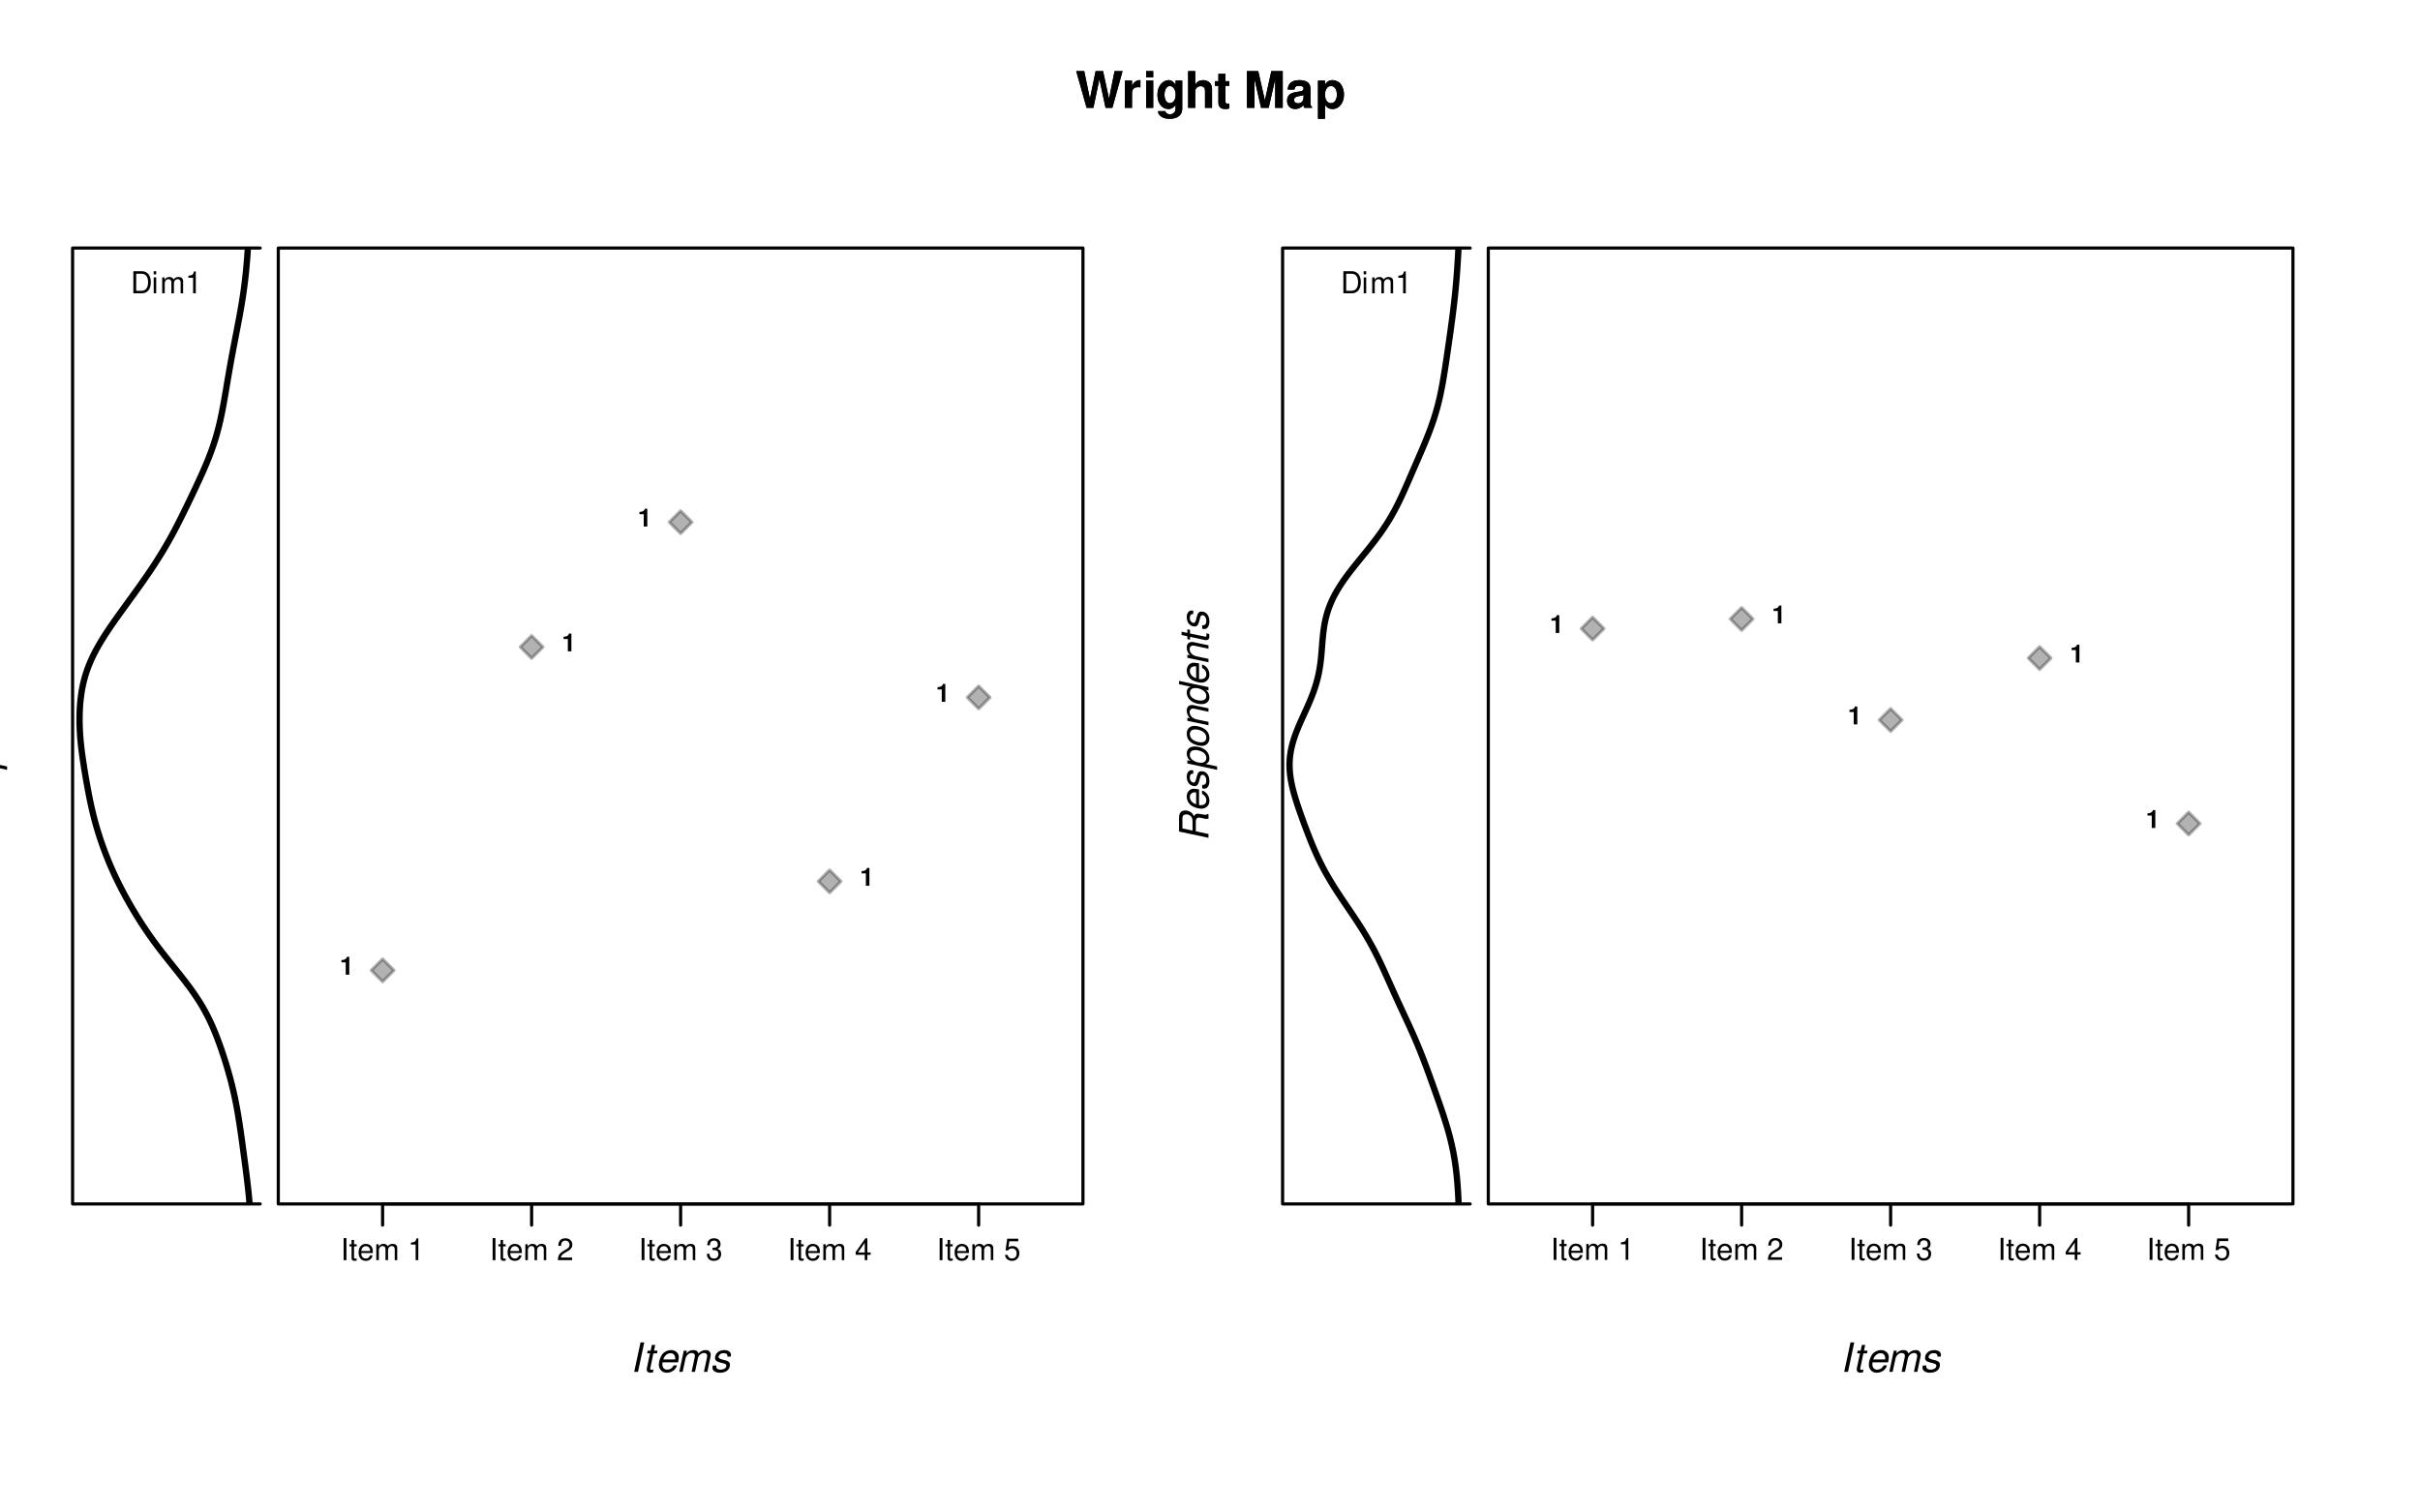<?xml version="1.0" encoding="UTF-8"?>
<svg xmlns="http://www.w3.org/2000/svg" xmlns:xlink="http://www.w3.org/1999/xlink" width="576pt" height="360pt" viewBox="0 0 576 360" version="1.1">
<defs>
<g>
<symbol overflow="visible" id="glyph0-0">
<path style="stroke:none;" d=""/>
</symbol>
<symbol overflow="visible" id="glyph0-1">
<path style="stroke:none;" d="M 3.344 -7 L 2.453 -7 L 0.953 0 L 1.859 0 Z M 3.344 -7 "/>
</symbol>
<symbol overflow="visible" id="glyph0-2">
<path style="stroke:none;" d="M 3.516 -5.031 L 2.656 -5.031 L 2.953 -6.406 L 2.156 -6.406 L 1.859 -5.031 L 1.172 -5.031 L 1.031 -4.391 L 1.719 -4.391 L 0.953 -0.828 C 0.938 -0.734 0.938 -0.641 0.938 -0.531 C 0.938 -0.156 1.094 0.062 1.469 0.172 C 1.578 0.203 1.672 0.219 1.781 0.219 C 1.984 0.219 2.266 0.188 2.406 0.156 L 2.562 -0.547 C 2.25 -0.469 2.219 -0.469 2.094 -0.469 C 1.922 -0.469 1.797 -0.531 1.766 -0.656 C 1.75 -0.688 1.75 -0.703 1.75 -0.734 C 1.75 -0.766 1.766 -0.812 1.781 -0.859 L 2.516 -4.391 L 3.375 -4.391 Z M 3.516 -5.031 "/>
</symbol>
<symbol overflow="visible" id="glyph0-3">
<path style="stroke:none;" d="M 5.406 -2.25 C 5.531 -3 5.562 -3.219 5.562 -3.531 C 5.562 -4.469 4.766 -5.172 3.734 -5.172 C 2.891 -5.172 2.094 -4.781 1.609 -4.141 C 1.156 -3.531 0.812 -2.453 0.812 -1.656 C 0.812 -1.141 1.031 -0.609 1.406 -0.266 C 1.734 0.062 2.156 0.219 2.703 0.219 C 3.859 0.219 4.844 -0.484 5.141 -1.531 L 4.344 -1.531 C 3.984 -0.859 3.484 -0.516 2.844 -0.516 C 2.078 -0.516 1.656 -0.984 1.656 -1.797 C 1.656 -2.016 1.656 -2.094 1.703 -2.25 Z M 1.875 -2.938 C 2.125 -3.812 2.828 -4.438 3.609 -4.438 C 4.188 -4.438 4.578 -4.109 4.688 -3.547 C 4.703 -3.438 4.719 -3.344 4.719 -3.25 C 4.719 -3.172 4.703 -3.094 4.688 -2.938 Z M 1.875 -2.938 "/>
</symbol>
<symbol overflow="visible" id="glyph0-4">
<path style="stroke:none;" d="M 1.75 -5.031 L 0.688 0 L 1.484 0 L 2.156 -3.156 C 2.312 -3.891 2.969 -4.484 3.609 -4.484 C 4.016 -4.484 4.344 -4.266 4.391 -3.953 C 4.391 -3.922 4.391 -3.875 4.391 -3.812 C 4.391 -3.719 4.375 -3.594 4.359 -3.469 L 3.609 0 L 4.422 0 L 5.094 -3.156 C 5.25 -3.906 5.906 -4.484 6.594 -4.484 C 7.047 -4.484 7.328 -4.203 7.328 -3.734 C 7.328 -3.594 7.328 -3.594 7.25 -3.266 L 6.547 0 L 7.359 0 L 8.109 -3.578 C 8.141 -3.688 8.172 -4 8.172 -4.109 C 8.172 -4.359 8.062 -4.641 7.859 -4.844 C 7.656 -5.078 7.406 -5.172 6.953 -5.172 C 6.328 -5.172 5.781 -4.922 5.219 -4.375 C 5.125 -4.719 4.922 -4.953 4.641 -5.078 C 4.469 -5.141 4.281 -5.172 4.062 -5.172 C 3.391 -5.172 2.969 -4.984 2.344 -4.406 L 2.469 -5.031 Z M 1.75 -5.031 "/>
</symbol>
<symbol overflow="visible" id="glyph0-5">
<path style="stroke:none;" d="M 4.938 -3.625 C 4.984 -3.828 4.984 -3.922 4.984 -4.031 C 4.984 -4.703 4.359 -5.172 3.422 -5.172 C 2.734 -5.172 2.156 -4.969 1.75 -4.594 C 1.406 -4.266 1.188 -3.766 1.188 -3.312 C 1.188 -2.719 1.516 -2.453 2.5 -2.188 L 3.219 -2 C 3.531 -1.922 3.672 -1.859 3.766 -1.75 C 3.828 -1.672 3.891 -1.531 3.891 -1.438 C 3.891 -1.328 3.797 -1.078 3.703 -0.969 C 3.547 -0.781 3.266 -0.625 2.922 -0.562 C 2.781 -0.531 2.641 -0.516 2.516 -0.516 C 1.938 -0.516 1.609 -0.703 1.5 -1.062 C 1.484 -1.125 1.484 -1.188 1.484 -1.25 C 1.484 -1.312 1.484 -1.406 1.5 -1.5 L 0.641 -1.5 C 0.594 -1.281 0.578 -1.156 0.578 -1 C 0.578 -0.438 0.984 -0.016 1.656 0.141 C 1.875 0.188 2.125 0.219 2.375 0.219 C 3.797 0.219 4.734 -0.516 4.734 -1.656 C 4.734 -2.25 4.406 -2.547 3.562 -2.766 L 2.844 -2.938 C 2.391 -3.062 2.125 -3.219 2.047 -3.406 C 2.031 -3.438 2.031 -3.469 2.031 -3.516 C 2.031 -3.719 2.141 -3.953 2.312 -4.109 C 2.547 -4.344 2.828 -4.438 3.25 -4.438 C 3.703 -4.438 3.984 -4.297 4.094 -4.047 C 4.125 -3.984 4.141 -3.922 4.141 -3.844 C 4.141 -3.781 4.141 -3.703 4.125 -3.625 Z M 4.938 -3.625 "/>
</symbol>
<symbol overflow="visible" id="glyph1-0">
<path style="stroke:none;" d=""/>
</symbol>
<symbol overflow="visible" id="glyph1-1">
<path style="stroke:none;" d="M 1.422 -2.938 L 1.422 0 L 2.266 0 L 2.266 -4.25 L 1.703 -4.25 C 1.578 -3.75 1.141 -3.484 0.406 -3.484 L 0.406 -2.938 Z M 1.422 -2.938 "/>
</symbol>
<symbol overflow="visible" id="glyph2-0">
<path style="stroke:none;" d=""/>
</symbol>
<symbol overflow="visible" id="glyph2-1">
<path style="stroke:none;" d="M 1.391 -5.25 L 0.719 -5.25 L 0.719 0 L 1.391 0 Z M 1.391 -5.25 "/>
</symbol>
<symbol overflow="visible" id="glyph2-2">
<path style="stroke:none;" d="M 1.828 -3.781 L 1.203 -3.781 L 1.203 -4.812 L 0.609 -4.812 L 0.609 -3.781 L 0.094 -3.781 L 0.094 -3.281 L 0.609 -3.281 L 0.609 -0.438 C 0.609 -0.047 0.875 0.172 1.344 0.172 C 1.5 0.172 1.625 0.156 1.828 0.109 L 1.828 -0.391 C 1.75 -0.375 1.656 -0.359 1.547 -0.359 C 1.281 -0.359 1.203 -0.438 1.203 -0.703 L 1.203 -3.281 L 1.828 -3.281 Z M 1.828 -3.781 "/>
</symbol>
<symbol overflow="visible" id="glyph2-3">
<path style="stroke:none;" d="M 3.688 -1.688 C 3.688 -2.266 3.656 -2.609 3.547 -2.891 C 3.297 -3.516 2.719 -3.875 2.016 -3.875 C 0.969 -3.875 0.281 -3.078 0.281 -1.844 C 0.281 -0.594 0.938 0.172 2 0.172 C 2.859 0.172 3.469 -0.328 3.609 -1.141 L 3.016 -1.141 C 2.844 -0.641 2.5 -0.391 2.031 -0.391 C 1.641 -0.391 1.312 -0.562 1.109 -0.875 C 0.969 -1.094 0.922 -1.312 0.922 -1.688 Z M 0.922 -2.172 C 0.984 -2.875 1.406 -3.328 2.016 -3.328 C 2.625 -3.328 3.047 -2.859 3.047 -2.172 Z M 0.922 -2.172 "/>
</symbol>
<symbol overflow="visible" id="glyph2-4">
<path style="stroke:none;" d="M 0.5 -3.781 L 0.5 0 L 1.109 0 L 1.109 -2.375 C 1.109 -2.922 1.5 -3.359 2 -3.359 C 2.438 -3.359 2.688 -3.078 2.688 -2.594 L 2.688 0 L 3.297 0 L 3.297 -2.375 C 3.297 -2.922 3.688 -3.359 4.188 -3.359 C 4.625 -3.359 4.891 -3.078 4.891 -2.594 L 4.891 0 L 5.484 0 L 5.484 -2.828 C 5.484 -3.516 5.094 -3.875 4.391 -3.875 C 3.891 -3.875 3.594 -3.734 3.234 -3.312 C 3.016 -3.703 2.703 -3.875 2.219 -3.875 C 1.719 -3.875 1.375 -3.688 1.062 -3.234 L 1.062 -3.781 Z M 0.5 -3.781 "/>
</symbol>
<symbol overflow="visible" id="glyph2-5">
<path style="stroke:none;" d=""/>
</symbol>
<symbol overflow="visible" id="glyph2-6">
<path style="stroke:none;" d="M 1.859 -3.703 L 1.859 0 L 2.5 0 L 2.5 -5.203 L 2.078 -5.203 C 1.859 -4.406 1.719 -4.297 0.734 -4.172 L 0.734 -3.703 Z M 1.859 -3.703 "/>
</symbol>
<symbol overflow="visible" id="glyph2-7">
<path style="stroke:none;" d="M 3.641 -0.625 L 0.953 -0.625 C 1.016 -1.062 1.25 -1.328 1.875 -1.719 L 2.594 -2.125 C 3.312 -2.516 3.688 -3.047 3.688 -3.688 C 3.688 -4.125 3.516 -4.531 3.203 -4.797 C 2.906 -5.078 2.531 -5.203 2.047 -5.203 C 1.391 -5.203 0.922 -4.984 0.641 -4.531 C 0.453 -4.25 0.375 -3.938 0.359 -3.406 L 1 -3.406 C 1.016 -3.766 1.062 -3.969 1.141 -4.141 C 1.312 -4.453 1.641 -4.656 2.031 -4.656 C 2.594 -4.656 3.031 -4.234 3.031 -3.672 C 3.031 -3.25 2.797 -2.891 2.344 -2.641 L 1.672 -2.25 C 0.609 -1.641 0.297 -1.141 0.25 0 L 3.641 0 Z M 3.641 -0.625 "/>
</symbol>
<symbol overflow="visible" id="glyph2-8">
<path style="stroke:none;" d="M 1.594 -2.406 L 1.938 -2.406 C 2.625 -2.406 3 -2.078 3 -1.453 C 3 -0.797 2.594 -0.391 1.938 -0.391 C 1.25 -0.391 0.906 -0.75 0.859 -1.516 L 0.234 -1.516 C 0.266 -1.094 0.328 -0.828 0.453 -0.594 C 0.719 -0.094 1.219 0.172 1.922 0.172 C 2.969 0.172 3.641 -0.469 3.641 -1.453 C 3.641 -2.125 3.391 -2.484 2.781 -2.688 C 3.25 -2.891 3.5 -3.25 3.5 -3.781 C 3.5 -4.672 2.906 -5.203 1.938 -5.203 C 0.906 -5.203 0.359 -4.625 0.344 -3.531 L 0.969 -3.531 C 0.984 -3.844 1.016 -4.031 1.094 -4.188 C 1.234 -4.484 1.547 -4.656 1.938 -4.656 C 2.5 -4.656 2.844 -4.312 2.844 -3.75 C 2.844 -3.391 2.719 -3.156 2.438 -3.047 C 2.266 -2.969 2.031 -2.938 1.594 -2.938 Z M 1.594 -2.406 "/>
</symbol>
<symbol overflow="visible" id="glyph2-9">
<path style="stroke:none;" d="M 2.359 -1.266 L 2.359 0 L 2.984 0 L 2.984 -1.266 L 3.75 -1.266 L 3.75 -1.828 L 2.984 -1.828 L 2.984 -5.203 L 2.516 -5.203 L 0.203 -1.938 L 0.203 -1.266 Z M 2.359 -1.828 L 0.75 -1.828 L 2.359 -4.125 Z M 2.359 -1.828 "/>
</symbol>
<symbol overflow="visible" id="glyph2-10">
<path style="stroke:none;" d="M 3.422 -5.109 L 0.797 -5.109 L 0.406 -2.328 L 1 -2.328 C 1.297 -2.672 1.531 -2.797 1.938 -2.797 C 2.625 -2.797 3.047 -2.328 3.047 -1.578 C 3.047 -0.844 2.625 -0.391 1.938 -0.391 C 1.375 -0.391 1.031 -0.672 0.891 -1.25 L 0.25 -1.25 C 0.344 -0.828 0.406 -0.641 0.562 -0.453 C 0.844 -0.062 1.375 0.172 1.938 0.172 C 2.969 0.172 3.688 -0.578 3.688 -1.656 C 3.688 -2.672 3.031 -3.359 2.047 -3.359 C 1.688 -3.359 1.391 -3.266 1.109 -3.047 L 1.297 -4.484 L 3.422 -4.484 Z M 3.422 -5.109 "/>
</symbol>
<symbol overflow="visible" id="glyph2-11">
<path style="stroke:none;" d="M 0.641 0 L 2.672 0 C 3.984 0 4.797 -1 4.797 -2.625 C 4.797 -4.25 4 -5.25 2.672 -5.25 L 0.641 -5.25 Z M 1.312 -0.594 L 1.312 -4.656 L 2.547 -4.656 C 3.594 -4.656 4.141 -3.969 4.141 -2.625 C 4.141 -1.297 3.594 -0.594 2.547 -0.594 Z M 1.312 -0.594 "/>
</symbol>
<symbol overflow="visible" id="glyph2-12">
<path style="stroke:none;" d="M 1.078 -3.781 L 0.484 -3.781 L 0.484 0 L 1.078 0 Z M 1.078 -5.25 L 0.469 -5.25 L 0.469 -4.5 L 1.078 -4.5 Z M 1.078 -5.25 "/>
</symbol>
<symbol overflow="visible" id="glyph3-0">
<path style="stroke:none;" d=""/>
</symbol>
<symbol overflow="visible" id="glyph3-1">
<path style="stroke:none;" d="M 8.766 0 L 11.188 -8.75 L 9.281 -8.75 L 7.969 -2.188 L 6.547 -8.75 L 4.781 -8.75 L 3.422 -2.203 L 2.062 -8.75 L 0.156 -8.75 L 2.625 0 L 4.25 0 L 5.672 -6.828 L 7.141 0 Z M 8.766 0 "/>
</symbol>
<symbol overflow="visible" id="glyph3-2">
<path style="stroke:none;" d="M 0.75 -6.484 L 0.75 0 L 2.438 0 L 2.438 -3.438 C 2.438 -4.422 2.922 -4.922 3.906 -4.922 C 4.094 -4.922 4.219 -4.906 4.438 -4.875 L 4.438 -6.578 C 4.344 -6.594 4.312 -6.594 4.234 -6.594 C 3.469 -6.594 2.812 -6.078 2.438 -5.203 L 2.438 -6.484 Z M 0.75 -6.484 "/>
</symbol>
<symbol overflow="visible" id="glyph3-3">
<path style="stroke:none;" d="M 2.484 -6.484 L 0.797 -6.484 L 0.797 0 L 2.484 0 Z M 2.484 -8.75 L 0.797 -8.75 L 0.797 -7.25 L 2.484 -7.25 Z M 2.484 -8.75 "/>
</symbol>
<symbol overflow="visible" id="glyph3-4">
<path style="stroke:none;" d="M 4.797 -6.484 L 4.797 -5.484 C 4.328 -6.234 3.812 -6.594 3.125 -6.594 C 2.562 -6.594 1.922 -6.297 1.469 -5.828 C 0.828 -5.156 0.484 -4.219 0.484 -3.078 C 0.484 -1.094 1.547 0.281 3.094 0.281 C 3.797 0.281 4.219 0.047 4.797 -0.656 L 4.797 0.219 C 4.797 1 4.25 1.531 3.453 1.531 C 2.859 1.531 2.484 1.266 2.359 0.781 L 0.625 0.781 C 0.641 1.281 0.812 1.625 1.266 1.984 C 1.781 2.406 2.484 2.609 3.391 2.609 C 5.266 2.609 6.391 1.719 6.391 0.219 L 6.391 -6.484 Z M 3.438 -5.188 C 4.234 -5.188 4.828 -4.312 4.828 -3.109 C 4.828 -1.938 4.266 -1.125 3.422 -1.125 C 2.688 -1.125 2.172 -1.938 2.172 -3.109 C 2.172 -4.328 2.688 -5.188 3.438 -5.188 Z M 3.438 -5.188 "/>
</symbol>
<symbol overflow="visible" id="glyph3-5">
<path style="stroke:none;" d="M 0.797 -8.75 L 0.797 0 L 2.484 0 L 2.484 -3.891 C 2.484 -4.625 3.031 -5.156 3.781 -5.156 C 4.156 -5.156 4.422 -5.031 4.625 -4.766 C 4.781 -4.547 4.812 -4.375 4.812 -3.953 L 4.812 0 L 6.484 0 L 6.484 -4.344 C 6.484 -5.141 6.281 -5.719 5.828 -6.094 C 5.453 -6.406 4.922 -6.594 4.375 -6.594 C 3.547 -6.594 2.953 -6.266 2.484 -5.547 L 2.484 -8.75 Z M 0.797 -8.75 "/>
</symbol>
<symbol overflow="visible" id="glyph3-6">
<path style="stroke:none;" d="M 3.609 -6.344 L 2.672 -6.344 L 2.672 -8.094 L 1 -8.094 L 1 -6.344 L 0.172 -6.344 L 0.172 -5.234 L 1 -5.234 L 1 -1.25 C 1 -0.234 1.531 0.281 2.641 0.281 C 3.031 0.281 3.297 0.234 3.609 0.141 L 3.609 -1.031 C 3.438 -1.016 3.359 -1 3.234 -1 C 2.781 -1 2.672 -1.125 2.672 -1.703 L 2.672 -5.234 L 3.609 -5.234 Z M 3.609 -6.344 "/>
</symbol>
<symbol overflow="visible" id="glyph3-7">
<path style="stroke:none;" d=""/>
</symbol>
<symbol overflow="visible" id="glyph3-8">
<path style="stroke:none;" d="M 2.594 -6.812 L 4.156 0 L 5.969 0 L 7.516 -6.812 L 7.516 0 L 9.312 0 L 9.312 -8.75 L 6.594 -8.75 L 5.062 -1.781 L 3.484 -8.75 L 0.797 -8.75 L 0.797 0 L 2.594 0 Z M 2.594 -6.812 "/>
</symbol>
<symbol overflow="visible" id="glyph3-9">
<path style="stroke:none;" d="M 6.281 -0.203 C 6 -0.484 5.906 -0.672 5.906 -1 L 5.906 -4.594 C 5.906 -5.922 5 -6.594 3.25 -6.594 C 1.5 -6.594 0.594 -5.844 0.484 -4.344 L 2.094 -4.344 C 2.188 -5.016 2.453 -5.234 3.281 -5.234 C 3.938 -5.234 4.266 -5.016 4.266 -4.578 C 4.266 -4.375 4.156 -4.188 3.969 -4.078 C 3.75 -3.953 3.75 -3.953 2.922 -3.828 L 2.25 -3.703 C 0.953 -3.484 0.344 -2.828 0.344 -1.672 C 0.344 -0.5 1.109 0.281 2.297 0.281 C 3.031 0.281 3.672 -0.031 4.266 -0.641 C 4.266 -0.312 4.312 -0.188 4.469 0 L 6.281 0 Z M 4.266 -2.609 C 4.266 -1.625 3.781 -1.078 2.922 -1.078 C 2.359 -1.078 2.016 -1.375 2.016 -1.859 C 2.016 -2.359 2.281 -2.609 2.969 -2.75 L 3.547 -2.859 C 4 -2.938 4.062 -2.969 4.266 -3.062 Z M 4.266 -2.609 "/>
</symbol>
<symbol overflow="visible" id="glyph3-10">
<path style="stroke:none;" d="M 2.375 -6.484 L 0.703 -6.484 L 0.703 2.609 L 2.375 2.609 L 2.375 -0.766 C 2.781 -0.047 3.359 0.281 4.172 0.281 C 5.734 0.281 6.891 -1.172 6.891 -3.141 C 6.891 -4.062 6.625 -4.969 6.188 -5.562 C 5.766 -6.188 4.953 -6.594 4.172 -6.594 C 3.359 -6.594 2.781 -6.234 2.375 -5.516 Z M 3.797 -5.188 C 4.641 -5.188 5.203 -4.375 5.203 -3.125 C 5.203 -1.938 4.625 -1.109 3.797 -1.109 C 2.938 -1.109 2.375 -1.938 2.375 -3.141 C 2.375 -4.375 2.938 -5.188 3.797 -5.188 Z M 3.797 -5.188 "/>
</symbol>
<symbol overflow="visible" id="glyph4-0">
<path style="stroke:none;" d=""/>
</symbol>
<symbol overflow="visible" id="glyph4-1">
<path style="stroke:none;" d="M -3.016 -2.438 L -3.016 -4.734 C -3.016 -5.156 -2.922 -5.422 -2.703 -5.578 C -2.578 -5.656 -2.438 -5.703 -2.297 -5.703 C -2.125 -5.703 -1.922 -5.672 -1.719 -5.625 C -0.953 -5.438 -0.953 -5.438 -0.828 -5.422 C -0.703 -5.406 -0.578 -5.391 -0.453 -5.391 C -0.297 -5.391 -0.188 -5.406 0 -5.438 L 0 -6.516 L -0.219 -6.562 C -0.312 -6.469 -0.359 -6.438 -0.484 -6.406 C -0.578 -6.375 -0.656 -6.359 -0.734 -6.359 C -0.828 -6.359 -1 -6.375 -1.203 -6.422 C -2.219 -6.594 -2.344 -6.625 -2.531 -6.625 C -2.969 -6.625 -3.156 -6.5 -3.453 -6.047 C -3.672 -6.422 -3.766 -6.578 -3.922 -6.75 C -4.281 -7.125 -4.922 -7.391 -5.516 -7.391 C -6.531 -7.391 -7 -6.828 -7 -5.609 L -7 -2.375 L 0 -0.891 L 0 -1.797 Z M -3.797 -2.594 L -6.203 -3.125 L -6.203 -5.328 C -6.203 -5.828 -6.141 -6.078 -5.938 -6.266 C -5.797 -6.391 -5.578 -6.469 -5.359 -6.469 C -4.984 -6.469 -4.578 -6.328 -4.312 -6.125 C -3.969 -5.844 -3.797 -5.438 -3.797 -4.812 Z M -3.797 -2.594 "/>
</symbol>
<symbol overflow="visible" id="glyph4-2">
<path style="stroke:none;" d="M -2.25 -5.406 C -3 -5.531 -3.219 -5.562 -3.531 -5.562 C -4.469 -5.562 -5.172 -4.766 -5.172 -3.734 C -5.172 -2.891 -4.781 -2.094 -4.141 -1.609 C -3.531 -1.156 -2.453 -0.812 -1.656 -0.812 C -1.141 -0.812 -0.609 -1.031 -0.266 -1.406 C 0.062 -1.734 0.219 -2.156 0.219 -2.703 C 0.219 -3.859 -0.484 -4.844 -1.531 -5.141 L -1.531 -4.344 C -0.859 -3.984 -0.516 -3.484 -0.516 -2.844 C -0.516 -2.078 -0.984 -1.656 -1.797 -1.656 C -2.016 -1.656 -2.094 -1.656 -2.25 -1.703 Z M -2.938 -1.875 C -3.812 -2.125 -4.438 -2.828 -4.438 -3.609 C -4.438 -4.188 -4.109 -4.578 -3.547 -4.688 C -3.438 -4.703 -3.344 -4.719 -3.25 -4.719 C -3.172 -4.719 -3.094 -4.703 -2.938 -4.688 Z M -2.938 -1.875 "/>
</symbol>
<symbol overflow="visible" id="glyph4-3">
<path style="stroke:none;" d="M -3.625 -4.938 C -3.828 -4.984 -3.922 -4.984 -4.031 -4.984 C -4.703 -4.984 -5.172 -4.359 -5.172 -3.422 C -5.172 -2.734 -4.969 -2.156 -4.594 -1.75 C -4.266 -1.406 -3.766 -1.188 -3.312 -1.188 C -2.719 -1.188 -2.453 -1.516 -2.188 -2.5 L -2 -3.219 C -1.922 -3.531 -1.859 -3.672 -1.75 -3.766 C -1.672 -3.828 -1.531 -3.891 -1.438 -3.891 C -1.328 -3.891 -1.078 -3.797 -0.969 -3.703 C -0.781 -3.547 -0.625 -3.266 -0.562 -2.922 C -0.531 -2.781 -0.516 -2.641 -0.516 -2.516 C -0.516 -1.938 -0.703 -1.609 -1.062 -1.5 C -1.125 -1.484 -1.188 -1.484 -1.25 -1.484 C -1.312 -1.484 -1.406 -1.484 -1.5 -1.5 L -1.5 -0.641 C -1.281 -0.594 -1.156 -0.578 -1 -0.578 C -0.438 -0.578 -0.016 -0.984 0.141 -1.656 C 0.188 -1.875 0.219 -2.125 0.219 -2.375 C 0.219 -3.797 -0.516 -4.734 -1.656 -4.734 C -2.25 -4.734 -2.547 -4.406 -2.766 -3.562 L -2.938 -2.844 C -3.062 -2.391 -3.219 -2.125 -3.406 -2.047 C -3.438 -2.031 -3.469 -2.031 -3.516 -2.031 C -3.719 -2.031 -3.953 -2.141 -4.109 -2.312 C -4.344 -2.547 -4.438 -2.828 -4.438 -3.25 C -4.438 -3.703 -4.297 -3.984 -4.047 -4.094 C -3.984 -4.125 -3.922 -4.141 -3.844 -4.141 C -3.781 -4.141 -3.703 -4.141 -3.625 -4.125 Z M -3.625 -4.938 "/>
</symbol>
<symbol overflow="visible" id="glyph4-4">
<path style="stroke:none;" d="M 2.047 -0.062 L 2.047 -0.875 L -0.656 -1.453 C -0.188 -1.672 0.047 -1.906 0.156 -2.312 C 0.203 -2.469 0.219 -2.641 0.219 -2.828 C 0.219 -3.562 -0.125 -4.281 -0.719 -4.781 C -1.359 -5.297 -2.344 -5.625 -3.297 -5.625 C -4.453 -5.625 -5.172 -4.984 -5.172 -3.953 C -5.172 -3.203 -4.766 -2.438 -4.219 -2.172 L -5.031 -2.344 L -5.031 -1.578 Z M -4.438 -3.641 C -4.438 -4.109 -4.219 -4.469 -3.844 -4.641 C -3.609 -4.734 -3.391 -4.781 -3.109 -4.781 C -2.688 -4.781 -2.203 -4.672 -1.766 -4.484 C -1.203 -4.25 -0.844 -3.938 -0.656 -3.531 C -0.562 -3.328 -0.516 -3.125 -0.516 -2.891 C -0.516 -2.188 -1 -1.75 -1.766 -1.75 C -2.859 -1.75 -3.953 -2.297 -4.297 -3.016 C -4.391 -3.219 -4.438 -3.406 -4.438 -3.641 Z M -4.438 -3.641 "/>
</symbol>
<symbol overflow="visible" id="glyph4-5">
<path style="stroke:none;" d="M -5.172 -3.688 C -5.172 -2.234 -4.234 -1.266 -2.469 -0.875 C -2.156 -0.812 -1.859 -0.766 -1.578 -0.766 C -0.516 -0.766 0.219 -1.5 0.219 -2.578 C 0.219 -3.5 -0.156 -4.234 -0.891 -4.766 C -1.5 -5.203 -2.547 -5.531 -3.375 -5.531 C -4.094 -5.531 -4.734 -5.156 -5 -4.562 C -5.109 -4.297 -5.172 -4.031 -5.172 -3.688 Z M -4.438 -3.562 C -4.438 -4.047 -4.188 -4.438 -3.797 -4.578 C -3.609 -4.656 -3.422 -4.688 -3.188 -4.688 C -2.094 -4.688 -1.062 -4.172 -0.688 -3.453 C -0.578 -3.219 -0.516 -3 -0.516 -2.719 C -0.516 -2.25 -0.766 -1.875 -1.156 -1.719 C -1.359 -1.656 -1.547 -1.609 -1.766 -1.609 C -2.219 -1.609 -2.703 -1.719 -3.156 -1.906 C -3.688 -2.125 -4.031 -2.422 -4.266 -2.844 C -4.375 -3.078 -4.438 -3.297 -4.438 -3.562 Z M -4.438 -3.562 "/>
</symbol>
<symbol overflow="visible" id="glyph4-6">
<path style="stroke:none;" d="M -5.031 -1.734 L 0 -0.672 L 0 -1.484 L -2.766 -2.062 C -3.828 -2.297 -4.484 -2.969 -4.484 -3.828 C -4.484 -4.312 -4.141 -4.656 -3.703 -4.656 C -3.641 -4.656 -3.516 -4.641 -3.344 -4.609 L 0 -3.891 L 0 -4.703 L -3.609 -5.469 C -3.734 -5.5 -3.844 -5.5 -3.969 -5.5 C -4.531 -5.5 -4.984 -5.172 -5.109 -4.672 C -5.156 -4.531 -5.172 -4.375 -5.172 -4.203 C -5.172 -3.469 -4.906 -2.844 -4.406 -2.344 L -5.031 -2.469 Z M -5.031 -1.734 "/>
</symbol>
<symbol overflow="visible" id="glyph4-7">
<path style="stroke:none;" d="M -7 -6.234 L -7 -5.438 L -4.297 -4.859 C -4.781 -4.625 -5 -4.391 -5.109 -3.984 C -5.156 -3.828 -5.172 -3.656 -5.172 -3.484 C -5.172 -1.891 -3.656 -0.703 -1.625 -0.703 C -0.516 -0.703 0.219 -1.344 0.219 -2.344 C 0.219 -2.766 0.094 -3.188 -0.141 -3.578 C -0.312 -3.859 -0.453 -3.984 -0.734 -4.125 L 0 -3.969 L 0 -4.75 Z M -4.438 -3.406 C -4.438 -3.859 -4.188 -4.266 -3.844 -4.406 C -3.641 -4.5 -3.422 -4.531 -3.141 -4.531 C -2.562 -4.531 -1.984 -4.391 -1.484 -4.094 C -0.844 -3.719 -0.516 -3.25 -0.516 -2.672 C -0.516 -2.203 -0.734 -1.844 -1.109 -1.672 C -1.328 -1.594 -1.562 -1.547 -1.828 -1.547 C -2.875 -1.547 -3.969 -2.078 -4.297 -2.766 C -4.391 -2.969 -4.438 -3.141 -4.438 -3.406 Z M -4.438 -3.406 "/>
</symbol>
<symbol overflow="visible" id="glyph4-8">
<path style="stroke:none;" d="M -5.031 -3.516 L -5.031 -2.656 L -6.406 -2.953 L -6.406 -2.156 L -5.031 -1.859 L -5.031 -1.172 L -4.391 -1.031 L -4.391 -1.719 L -0.828 -0.953 C -0.734 -0.938 -0.641 -0.938 -0.531 -0.938 C -0.156 -0.938 0.062 -1.094 0.172 -1.469 C 0.203 -1.578 0.219 -1.672 0.219 -1.781 C 0.219 -1.984 0.188 -2.266 0.156 -2.406 L -0.547 -2.562 C -0.469 -2.25 -0.469 -2.219 -0.469 -2.094 C -0.469 -1.922 -0.531 -1.797 -0.656 -1.766 C -0.688 -1.75 -0.703 -1.75 -0.734 -1.75 C -0.766 -1.75 -0.812 -1.766 -0.859 -1.781 L -4.391 -2.516 L -4.391 -3.375 Z M -5.031 -3.516 "/>
</symbol>
</g>
<clipPath id="clip1">
  <path d="M 18 59.039 L 61.922 59.039 L 61.922 286.559 L 18 286.559 Z M 18 59.039 "/>
</clipPath>
<clipPath id="clip2">
  <path d="M 306 59.039 L 349.922 59.039 L 349.922 286.559 L 306 286.559 Z M 306 59.039 "/>
</clipPath>
</defs>
<g id="surface840">
<rect x="0" y="0" width="576" height="360" style="fill:rgb(100%,100%,100%);fill-opacity:1;stroke:none;"/>
<g style="fill:rgb(0%,0%,0%);fill-opacity:1;">
  <use xlink:href="#glyph0-1" x="150" y="326.518"/>
  <use xlink:href="#glyph0-2" x="153" y="326.518"/>
  <use xlink:href="#glyph0-3" x="156" y="326.518"/>
  <use xlink:href="#glyph0-4" x="161" y="326.518"/>
  <use xlink:href="#glyph0-5" x="169" y="326.518"/>
</g>
<path style="fill:none;stroke-width:0.75;stroke-linecap:round;stroke-linejoin:round;stroke:rgb(0%,0%,0%);stroke-opacity:1;stroke-miterlimit:10;" d="M 66.238 286.559 L 257.762 286.559 L 257.762 59.039 L 66.238 59.039 Z M 66.238 286.559 "/>
<path style="fill-rule:nonzero;fill:rgb(0%,0%,0%);fill-opacity:0.302;stroke-width:0.75;stroke-linecap:round;stroke-linejoin:round;stroke:rgb(0%,0%,0%);stroke-opacity:0.302;stroke-miterlimit:10;" d="M 91.066 233.668 L 93.773 230.961 L 91.066 228.254 L 88.359 230.961 Z M 91.066 233.668 "/>
<path style="fill-rule:nonzero;fill:rgb(0%,0%,0%);fill-opacity:0.302;stroke-width:0.75;stroke-linecap:round;stroke-linejoin:round;stroke:rgb(0%,0%,0%);stroke-opacity:0.302;stroke-miterlimit:10;" d="M 126.535 156.703 L 129.242 153.996 L 126.535 151.285 L 123.828 153.996 Z M 126.535 156.703 "/>
<path style="fill-rule:nonzero;fill:rgb(0%,0%,0%);fill-opacity:0.302;stroke-width:0.75;stroke-linecap:round;stroke-linejoin:round;stroke:rgb(0%,0%,0%);stroke-opacity:0.302;stroke-miterlimit:10;" d="M 162 126.992 L 164.707 124.285 L 162 121.578 L 159.293 124.285 Z M 162 126.992 "/>
<path style="fill-rule:nonzero;fill:rgb(0%,0%,0%);fill-opacity:0.302;stroke-width:0.75;stroke-linecap:round;stroke-linejoin:round;stroke:rgb(0%,0%,0%);stroke-opacity:0.302;stroke-miterlimit:10;" d="M 197.465 212.492 L 200.172 209.785 L 197.465 207.078 L 194.758 209.785 Z M 197.465 212.492 "/>
<path style="fill-rule:nonzero;fill:rgb(0%,0%,0%);fill-opacity:0.302;stroke-width:0.75;stroke-linecap:round;stroke-linejoin:round;stroke:rgb(0%,0%,0%);stroke-opacity:0.302;stroke-miterlimit:10;" d="M 232.934 168.707 L 235.641 166 L 232.934 163.293 L 230.227 166 Z M 232.934 168.707 "/>
<g style="fill:rgb(0%,0%,0%);fill-opacity:1;">
  <use xlink:href="#glyph1-1" x="80.867" y="231.999"/>
</g>
<g style="fill:rgb(0%,0%,0%);fill-opacity:1;">
  <use xlink:href="#glyph1-1" x="133.734" y="155.034"/>
</g>
<g style="fill:rgb(0%,0%,0%);fill-opacity:1;">
  <use xlink:href="#glyph1-1" x="151.801" y="125.327"/>
</g>
<g style="fill:rgb(0%,0%,0%);fill-opacity:1;">
  <use xlink:href="#glyph1-1" x="204.668" y="210.827"/>
</g>
<g style="fill:rgb(0%,0%,0%);fill-opacity:1;">
  <use xlink:href="#glyph1-1" x="222.734" y="167.038"/>
</g>
<g style="fill:rgb(0%,0%,0%);fill-opacity:1;">
  <use xlink:href="#glyph2-1" x="81.066" y="299.939"/>
  <use xlink:href="#glyph2-2" x="83.066" y="299.939"/>
  <use xlink:href="#glyph2-3" x="85.066" y="299.939"/>
  <use xlink:href="#glyph2-4" x="89.066" y="299.939"/>
  <use xlink:href="#glyph2-5" x="95.066" y="299.939"/>
  <use xlink:href="#glyph2-6" x="97.066" y="299.939"/>
</g>
<g style="fill:rgb(0%,0%,0%);fill-opacity:1;">
  <use xlink:href="#glyph2-1" x="116.535" y="299.939"/>
  <use xlink:href="#glyph2-2" x="118.535" y="299.939"/>
  <use xlink:href="#glyph2-3" x="120.535" y="299.939"/>
  <use xlink:href="#glyph2-4" x="124.535" y="299.939"/>
  <use xlink:href="#glyph2-5" x="130.535" y="299.939"/>
  <use xlink:href="#glyph2-7" x="132.535" y="299.939"/>
</g>
<g style="fill:rgb(0%,0%,0%);fill-opacity:1;">
  <use xlink:href="#glyph2-1" x="152" y="299.939"/>
  <use xlink:href="#glyph2-2" x="154" y="299.939"/>
  <use xlink:href="#glyph2-3" x="156" y="299.939"/>
  <use xlink:href="#glyph2-4" x="160" y="299.939"/>
  <use xlink:href="#glyph2-5" x="166" y="299.939"/>
  <use xlink:href="#glyph2-8" x="168" y="299.939"/>
</g>
<g style="fill:rgb(0%,0%,0%);fill-opacity:1;">
  <use xlink:href="#glyph2-1" x="187.465" y="299.939"/>
  <use xlink:href="#glyph2-2" x="189.465" y="299.939"/>
  <use xlink:href="#glyph2-3" x="191.465" y="299.939"/>
  <use xlink:href="#glyph2-4" x="195.465" y="299.939"/>
  <use xlink:href="#glyph2-5" x="201.465" y="299.939"/>
  <use xlink:href="#glyph2-9" x="203.465" y="299.939"/>
</g>
<g style="fill:rgb(0%,0%,0%);fill-opacity:1;">
  <use xlink:href="#glyph2-1" x="222.934" y="299.939"/>
  <use xlink:href="#glyph2-2" x="224.934" y="299.939"/>
  <use xlink:href="#glyph2-3" x="226.934" y="299.939"/>
  <use xlink:href="#glyph2-4" x="230.934" y="299.939"/>
  <use xlink:href="#glyph2-5" x="236.934" y="299.939"/>
  <use xlink:href="#glyph2-10" x="238.934" y="299.939"/>
</g>
<path style="fill:none;stroke-width:0.75;stroke-linecap:round;stroke-linejoin:round;stroke:rgb(0%,0%,0%);stroke-opacity:1;stroke-miterlimit:10;" d="M 91.066 286.559 L 232.934 286.559 "/>
<path style="fill:none;stroke-width:0.75;stroke-linecap:round;stroke-linejoin:round;stroke:rgb(0%,0%,0%);stroke-opacity:1;stroke-miterlimit:10;" d="M 91.066 286.559 L 91.066 291.602 "/>
<path style="fill:none;stroke-width:0.75;stroke-linecap:round;stroke-linejoin:round;stroke:rgb(0%,0%,0%);stroke-opacity:1;stroke-miterlimit:10;" d="M 126.535 286.559 L 126.535 291.602 "/>
<path style="fill:none;stroke-width:0.75;stroke-linecap:round;stroke-linejoin:round;stroke:rgb(0%,0%,0%);stroke-opacity:1;stroke-miterlimit:10;" d="M 162 286.559 L 162 291.602 "/>
<path style="fill:none;stroke-width:0.75;stroke-linecap:round;stroke-linejoin:round;stroke:rgb(0%,0%,0%);stroke-opacity:1;stroke-miterlimit:10;" d="M 197.465 286.559 L 197.465 291.602 "/>
<path style="fill:none;stroke-width:0.75;stroke-linecap:round;stroke-linejoin:round;stroke:rgb(0%,0%,0%);stroke-opacity:1;stroke-miterlimit:10;" d="M 232.934 286.559 L 232.934 291.602 "/>
<g style="fill:rgb(0%,0%,0%);fill-opacity:1;">
  <use xlink:href="#glyph3-1" x="256" y="25.67"/>
  <use xlink:href="#glyph3-2" x="267" y="25.67"/>
  <use xlink:href="#glyph3-3" x="272" y="25.67"/>
  <use xlink:href="#glyph3-4" x="275" y="25.67"/>
  <use xlink:href="#glyph3-5" x="282" y="25.67"/>
  <use xlink:href="#glyph3-6" x="289" y="25.67"/>
  <use xlink:href="#glyph3-7" x="293" y="25.67"/>
  <use xlink:href="#glyph3-8" x="296" y="25.67"/>
  <use xlink:href="#glyph3-9" x="306" y="25.67"/>
  <use xlink:href="#glyph3-10" x="313" y="25.67"/>
</g>
<g clip-path="url(#clip1)" clip-rule="nonzero">
<path style="fill:none;stroke-width:1.5;stroke-linecap:round;stroke-linejoin:round;stroke:rgb(0%,0%,0%);stroke-opacity:1;stroke-miterlimit:10;" d="M 60.266 331.805 L 60.262 331.18 L 60.262 329.301 L 60.258 328.672 L 60.258 327.418 L 60.254 326.793 L 60.254 326.164 L 60.246 324.914 L 60.242 324.285 L 60.238 323.66 L 60.234 323.031 L 60.23 322.406 L 60.223 321.777 L 60.219 321.152 L 60.211 320.527 L 60.203 319.898 L 60.195 319.273 L 60.184 318.645 L 60.176 318.02 L 60.164 317.391 L 60.141 316.141 L 60.129 315.512 L 60.113 314.887 L 60.102 314.258 L 60.086 313.633 L 60.07 313.004 L 60.039 311.754 L 60.023 311.125 L 60.008 310.5 L 59.992 309.871 L 59.98 309.246 L 59.965 308.617 L 59.949 307.992 L 59.938 307.367 L 59.922 306.738 L 59.91 306.113 L 59.898 305.484 L 59.891 304.859 L 59.879 304.23 L 59.863 302.98 L 59.855 302.352 L 59.852 301.727 L 59.844 301.098 L 59.84 300.473 L 59.836 299.844 L 59.828 298.594 L 59.824 297.965 L 59.816 297.34 L 59.812 296.711 L 59.805 296.086 L 59.797 295.457 L 59.773 294.207 L 59.762 293.578 L 59.742 292.953 L 59.723 292.324 L 59.703 291.699 L 59.68 291.07 L 59.648 290.445 L 59.621 289.82 L 59.586 289.191 L 59.547 288.566 L 59.504 287.938 L 59.461 287.312 L 59.41 286.684 L 59.359 286.059 L 59.305 285.434 L 59.246 284.805 L 59.184 284.18 L 59.121 283.551 L 59.055 282.926 L 58.984 282.297 L 58.836 281.047 L 58.762 280.418 L 58.684 279.793 L 58.605 279.164 L 58.527 278.539 L 58.445 277.91 L 58.281 276.66 L 58.195 276.031 L 58.113 275.406 L 58.027 274.777 L 57.945 274.152 L 57.859 273.523 L 57.773 272.898 L 57.691 272.273 L 57.602 271.645 L 57.516 271.02 L 57.43 270.391 L 57.34 269.766 L 57.25 269.137 L 57.16 268.512 L 57.066 267.887 L 56.969 267.258 L 56.871 266.633 L 56.77 266.004 L 56.668 265.379 L 56.562 264.75 L 56.336 263.5 L 56.219 262.871 L 56.094 262.246 L 55.969 261.617 L 55.836 260.992 L 55.699 260.363 L 55.559 259.738 L 55.41 259.113 L 55.262 258.484 L 55.105 257.859 L 54.941 257.23 L 54.777 256.605 L 54.605 255.977 L 54.43 255.352 L 54.25 254.727 L 54.066 254.098 L 53.879 253.473 L 53.688 252.844 L 53.492 252.219 L 53.289 251.59 L 53.086 250.965 L 52.875 250.34 L 52.664 249.711 L 52.445 249.086 L 52.219 248.457 L 51.988 247.832 L 51.754 247.203 L 51.516 246.578 L 51.266 245.953 L 51.008 245.324 L 50.742 244.699 L 50.469 244.07 L 50.184 243.445 L 49.891 242.816 L 49.582 242.191 L 49.262 241.566 L 48.93 240.938 L 48.586 240.312 L 48.23 239.684 L 47.859 239.059 L 47.473 238.43 L 47.07 237.805 L 46.66 237.18 L 46.234 236.551 L 45.797 235.926 L 45.348 235.297 L 44.883 234.672 L 44.414 234.043 L 43.934 233.418 L 43.449 232.793 L 42.957 232.164 L 42.457 231.539 L 41.957 230.91 L 41.453 230.285 L 40.949 229.656 L 39.949 228.406 L 39.453 227.777 L 38.961 227.152 L 38.473 226.523 L 37.992 225.898 L 37.516 225.27 L 37.051 224.645 L 36.59 224.02 L 36.137 223.391 L 35.691 222.766 L 35.254 222.137 L 34.828 221.512 L 34.406 220.883 L 33.992 220.258 L 33.582 219.633 L 33.184 219.004 L 32.789 218.379 L 32.402 217.75 L 32.023 217.125 L 31.648 216.496 L 31.277 215.871 L 30.914 215.246 L 30.559 214.617 L 30.207 213.992 L 29.859 213.363 L 29.52 212.738 L 29.188 212.109 L 28.859 211.484 L 28.539 210.859 L 28.227 210.23 L 27.914 209.605 L 27.613 208.977 L 27.32 208.352 L 27.031 207.723 L 26.746 207.098 L 26.473 206.473 L 26.199 205.844 L 25.938 205.219 L 25.68 204.59 L 25.43 203.965 L 25.184 203.336 L 24.945 202.711 L 24.711 202.086 L 24.48 201.457 L 24.262 200.832 L 24.043 200.203 L 23.832 199.578 L 23.629 198.949 L 23.43 198.324 L 23.238 197.699 L 23.051 197.07 L 22.867 196.445 L 22.691 195.816 L 22.523 195.191 L 22.359 194.562 L 22.047 193.312 L 21.902 192.684 L 21.758 192.059 L 21.621 191.43 L 21.488 190.805 L 21.359 190.176 L 21.109 188.926 L 20.992 188.297 L 20.875 187.672 L 20.762 187.043 L 20.648 186.418 L 20.535 185.789 L 20.43 185.164 L 20.32 184.539 L 20.215 183.91 L 20.113 183.285 L 20.012 182.656 L 19.914 182.031 L 19.816 181.402 L 19.723 180.777 L 19.633 180.152 L 19.547 179.523 L 19.465 178.898 L 19.387 178.27 L 19.312 177.645 L 19.246 177.016 L 19.129 175.766 L 19.078 175.137 L 19.039 174.512 L 19.004 173.883 L 18.977 173.258 L 18.953 172.629 L 18.938 172.004 L 18.934 171.379 L 18.938 170.75 L 18.945 170.125 L 18.965 169.496 L 18.992 168.871 L 19.027 168.242 L 19.07 167.617 L 19.129 166.992 L 19.191 166.363 L 19.27 165.738 L 19.355 165.109 L 19.453 164.484 L 19.566 163.855 L 19.691 163.23 L 19.828 162.605 L 19.98 161.977 L 20.145 161.352 L 20.328 160.723 L 20.527 160.098 L 20.738 159.469 L 20.969 158.844 L 21.211 158.219 L 21.473 157.59 L 21.75 156.965 L 22.043 156.336 L 22.348 155.711 L 22.668 155.082 L 23.004 154.457 L 23.355 153.832 L 23.719 153.203 L 24.09 152.578 L 24.477 151.949 L 24.871 151.324 L 25.277 150.695 L 25.691 150.07 L 26.113 149.445 L 26.543 148.816 L 26.977 148.191 L 27.414 147.562 L 27.859 146.938 L 28.309 146.309 L 28.758 145.684 L 29.211 145.059 L 29.664 144.43 L 30.121 143.805 L 30.574 143.176 L 31.031 142.551 L 31.484 141.922 L 31.941 141.297 L 32.391 140.672 L 32.84 140.043 L 33.289 139.418 L 33.73 138.789 L 34.172 138.164 L 34.609 137.535 L 35.043 136.91 L 35.469 136.285 L 35.891 135.656 L 36.309 135.031 L 36.723 134.402 L 37.129 133.777 L 37.527 133.148 L 37.922 132.523 L 38.312 131.898 L 38.695 131.27 L 39.07 130.645 L 39.438 130.016 L 39.801 129.391 L 40.16 128.762 L 40.512 128.137 L 40.855 127.512 L 41.195 126.883 L 41.531 126.258 L 41.859 125.629 L 42.188 125.004 L 42.508 124.375 L 42.828 123.75 L 43.141 123.125 L 43.453 122.496 L 43.762 121.871 L 44.07 121.242 L 44.375 120.617 L 44.68 119.988 L 45.281 118.738 L 45.582 118.109 L 45.879 117.484 L 46.176 116.855 L 46.473 116.23 L 46.766 115.602 L 47.059 114.977 L 47.348 114.352 L 47.637 113.723 L 47.922 113.098 L 48.203 112.469 L 48.48 111.844 L 48.75 111.215 L 49.02 110.59 L 49.277 109.965 L 49.535 109.336 L 49.781 108.711 L 50.023 108.082 L 50.258 107.457 L 50.484 106.828 L 50.703 106.203 L 50.914 105.578 L 51.113 104.949 L 51.309 104.324 L 51.496 103.695 L 51.672 103.07 L 51.844 102.441 L 52.004 101.816 L 52.16 101.191 L 52.309 100.562 L 52.453 99.938 L 52.59 99.309 L 52.719 98.684 L 52.848 98.055 L 53.09 96.805 L 53.203 96.176 L 53.316 95.551 L 53.43 94.922 L 53.539 94.297 L 53.645 93.668 L 53.754 93.043 L 53.859 92.418 L 53.965 91.789 L 54.07 91.164 L 54.176 90.535 L 54.281 89.91 L 54.391 89.281 L 54.496 88.656 L 54.605 88.031 L 54.715 87.402 L 54.828 86.777 L 54.941 86.148 L 55.055 85.523 L 55.168 84.895 L 55.402 83.645 L 55.52 83.016 L 55.641 82.391 L 55.762 81.762 L 55.883 81.137 L 56.004 80.508 L 56.246 79.258 L 56.367 78.629 L 56.488 78.004 L 56.609 77.375 L 56.73 76.75 L 56.848 76.121 L 56.965 75.496 L 57.078 74.871 L 57.191 74.242 L 57.301 73.617 L 57.41 72.988 L 57.516 72.363 L 57.617 71.734 L 57.719 71.109 L 57.812 70.484 L 57.906 69.855 L 57.996 69.23 L 58.082 68.602 L 58.164 67.977 L 58.246 67.348 L 58.32 66.723 L 58.391 66.098 L 58.461 65.469 L 58.527 64.844 L 58.59 64.215 L 58.648 63.59 L 58.703 62.961 L 58.758 62.336 L 58.809 61.711 L 58.859 61.082 L 58.902 60.457 L 58.949 59.828 L 58.988 59.203 L 59.031 58.574 L 59.07 57.949 L 59.105 57.324 L 59.141 56.695 L 59.176 56.07 L 59.211 55.441 L 59.242 54.816 L 59.277 54.188 L 59.309 53.562 L 59.336 52.938 L 59.367 52.309 L 59.398 51.684 L 59.426 51.055 L 59.453 50.43 L 59.484 49.801 L 59.539 48.551 L 59.566 47.922 L 59.59 47.297 L 59.617 46.668 L 59.645 46.043 L 59.668 45.414 L 59.715 44.164 L 59.738 43.535 L 59.762 42.91 L 59.785 42.281 L 59.809 41.656 L 59.828 41.027 L 59.848 40.402 L 59.871 39.777 L 59.891 39.148 L 59.906 38.523 L 59.926 37.895 L 59.945 37.27 L 59.961 36.641 L 59.98 36.016 L 59.996 35.391 L 60.012 34.762 L 60.031 34.137 L 60.043 33.508 L 60.059 32.883 L 60.074 32.254 L 60.09 31.629 L 60.102 31.004 L 60.113 30.375 L 60.125 29.75 L 60.137 29.121 L 60.148 28.496 L 60.16 27.867 L 60.172 27.242 L 60.18 26.617 L 60.188 25.988 L 60.195 25.363 L 60.203 24.734 L 60.211 24.109 L 60.219 23.48 L 60.227 22.23 L 60.234 21.602 L 60.238 20.977 L 60.242 20.348 L 60.246 19.723 L 60.246 19.094 L 60.254 17.844 L 60.254 17.215 L 60.258 16.59 L 60.258 15.336 L 60.262 14.707 L 60.262 12.828 L 60.266 12.203 L 60.266 11.574 "/>
</g>
<g style="fill:rgb(0%,0%,0%);fill-opacity:1;">
  <use xlink:href="#glyph4-1" x="-0.361" y="200.301"/>
  <use xlink:href="#glyph4-2" x="-0.361" y="193.301"/>
  <use xlink:href="#glyph4-3" x="-0.361" y="188.301"/>
  <use xlink:href="#glyph4-4" x="-0.361" y="183.301"/>
  <use xlink:href="#glyph4-5" x="-0.361" y="178.301"/>
  <use xlink:href="#glyph4-6" x="-0.361" y="173.301"/>
  <use xlink:href="#glyph4-7" x="-0.361" y="168.301"/>
  <use xlink:href="#glyph4-2" x="-0.361" y="163.301"/>
  <use xlink:href="#glyph4-6" x="-0.361" y="158.301"/>
  <use xlink:href="#glyph4-8" x="-0.361" y="153.301"/>
  <use xlink:href="#glyph4-3" x="-0.361" y="150.301"/>
</g>
<g style="fill:rgb(0%,0%,0%);fill-opacity:1;">
  <use xlink:href="#glyph2-11" x="31.102" y="69.807"/>
  <use xlink:href="#glyph2-12" x="36.102" y="69.807"/>
  <use xlink:href="#glyph2-4" x="38.102" y="69.807"/>
  <use xlink:href="#glyph2-6" x="44.102" y="69.807"/>
</g>
<path style="fill:none;stroke-width:0.75;stroke-linecap:round;stroke-linejoin:round;stroke:rgb(0%,0%,0%);stroke-opacity:1;stroke-miterlimit:10;" d="M 61.922 59.039 L 17.281 59.039 L 17.281 286.559 L 61.922 286.559 "/>
<g style="fill:rgb(0%,0%,0%);fill-opacity:1;">
  <use xlink:href="#glyph0-1" x="438" y="326.518"/>
  <use xlink:href="#glyph0-2" x="441" y="326.518"/>
  <use xlink:href="#glyph0-3" x="444" y="326.518"/>
  <use xlink:href="#glyph0-4" x="449" y="326.518"/>
  <use xlink:href="#glyph0-5" x="457" y="326.518"/>
</g>
<path style="fill:none;stroke-width:0.75;stroke-linecap:round;stroke-linejoin:round;stroke:rgb(0%,0%,0%);stroke-opacity:1;stroke-miterlimit:10;" d="M 354.238 286.559 L 545.762 286.559 L 545.762 59.039 L 354.238 59.039 Z M 354.238 286.559 "/>
<path style="fill-rule:nonzero;fill:rgb(0%,0%,0%);fill-opacity:0.302;stroke-width:0.75;stroke-linecap:round;stroke-linejoin:round;stroke:rgb(0%,0%,0%);stroke-opacity:0.302;stroke-miterlimit:10;" d="M 379.066 152.332 L 381.773 149.625 L 379.066 146.918 L 376.359 149.625 Z M 379.066 152.332 "/>
<path style="fill-rule:nonzero;fill:rgb(0%,0%,0%);fill-opacity:0.302;stroke-width:0.75;stroke-linecap:round;stroke-linejoin:round;stroke:rgb(0%,0%,0%);stroke-opacity:0.302;stroke-miterlimit:10;" d="M 414.535 150.035 L 417.242 147.328 L 414.535 144.621 L 411.828 147.328 Z M 414.535 150.035 "/>
<path style="fill-rule:nonzero;fill:rgb(0%,0%,0%);fill-opacity:0.302;stroke-width:0.75;stroke-linecap:round;stroke-linejoin:round;stroke:rgb(0%,0%,0%);stroke-opacity:0.302;stroke-miterlimit:10;" d="M 450 174.082 L 452.707 171.375 L 450 168.668 L 447.293 171.375 Z M 450 174.082 "/>
<path style="fill-rule:nonzero;fill:rgb(0%,0%,0%);fill-opacity:0.302;stroke-width:0.75;stroke-linecap:round;stroke-linejoin:round;stroke:rgb(0%,0%,0%);stroke-opacity:0.302;stroke-miterlimit:10;" d="M 485.465 159.344 L 488.172 156.637 L 485.465 153.93 L 482.758 156.637 Z M 485.465 159.344 "/>
<path style="fill-rule:nonzero;fill:rgb(0%,0%,0%);fill-opacity:0.302;stroke-width:0.75;stroke-linecap:round;stroke-linejoin:round;stroke:rgb(0%,0%,0%);stroke-opacity:0.302;stroke-miterlimit:10;" d="M 520.934 198.73 L 523.641 196.023 L 520.934 193.316 L 518.227 196.023 Z M 520.934 198.73 "/>
<g style="fill:rgb(0%,0%,0%);fill-opacity:1;">
  <use xlink:href="#glyph1-1" x="368.867" y="150.667"/>
</g>
<g style="fill:rgb(0%,0%,0%);fill-opacity:1;">
  <use xlink:href="#glyph1-1" x="421.734" y="148.366"/>
</g>
<g style="fill:rgb(0%,0%,0%);fill-opacity:1;">
  <use xlink:href="#glyph1-1" x="439.801" y="172.417"/>
</g>
<g style="fill:rgb(0%,0%,0%);fill-opacity:1;">
  <use xlink:href="#glyph1-1" x="492.668" y="157.679"/>
</g>
<g style="fill:rgb(0%,0%,0%);fill-opacity:1;">
  <use xlink:href="#glyph1-1" x="510.734" y="197.065"/>
</g>
<g style="fill:rgb(0%,0%,0%);fill-opacity:1;">
  <use xlink:href="#glyph2-1" x="369.066" y="299.881"/>
  <use xlink:href="#glyph2-2" x="371.066" y="299.881"/>
  <use xlink:href="#glyph2-3" x="373.066" y="299.881"/>
  <use xlink:href="#glyph2-4" x="377.066" y="299.881"/>
  <use xlink:href="#glyph2-5" x="383.066" y="299.881"/>
  <use xlink:href="#glyph2-6" x="385.066" y="299.881"/>
</g>
<g style="fill:rgb(0%,0%,0%);fill-opacity:1;">
  <use xlink:href="#glyph2-1" x="404.535" y="299.881"/>
  <use xlink:href="#glyph2-2" x="406.535" y="299.881"/>
  <use xlink:href="#glyph2-3" x="408.535" y="299.881"/>
  <use xlink:href="#glyph2-4" x="412.535" y="299.881"/>
  <use xlink:href="#glyph2-5" x="418.535" y="299.881"/>
  <use xlink:href="#glyph2-7" x="420.535" y="299.881"/>
</g>
<g style="fill:rgb(0%,0%,0%);fill-opacity:1;">
  <use xlink:href="#glyph2-1" x="440" y="299.881"/>
  <use xlink:href="#glyph2-2" x="442" y="299.881"/>
  <use xlink:href="#glyph2-3" x="444" y="299.881"/>
  <use xlink:href="#glyph2-4" x="448" y="299.881"/>
  <use xlink:href="#glyph2-5" x="454" y="299.881"/>
  <use xlink:href="#glyph2-8" x="456" y="299.881"/>
</g>
<g style="fill:rgb(0%,0%,0%);fill-opacity:1;">
  <use xlink:href="#glyph2-1" x="475.465" y="299.881"/>
  <use xlink:href="#glyph2-2" x="477.465" y="299.881"/>
  <use xlink:href="#glyph2-3" x="479.465" y="299.881"/>
  <use xlink:href="#glyph2-4" x="483.465" y="299.881"/>
  <use xlink:href="#glyph2-5" x="489.465" y="299.881"/>
  <use xlink:href="#glyph2-9" x="491.465" y="299.881"/>
</g>
<g style="fill:rgb(0%,0%,0%);fill-opacity:1;">
  <use xlink:href="#glyph2-1" x="510.934" y="299.881"/>
  <use xlink:href="#glyph2-2" x="512.934" y="299.881"/>
  <use xlink:href="#glyph2-3" x="514.934" y="299.881"/>
  <use xlink:href="#glyph2-4" x="518.934" y="299.881"/>
  <use xlink:href="#glyph2-5" x="524.934" y="299.881"/>
  <use xlink:href="#glyph2-10" x="526.934" y="299.881"/>
</g>
<path style="fill:none;stroke-width:0.75;stroke-linecap:round;stroke-linejoin:round;stroke:rgb(0%,0%,0%);stroke-opacity:1;stroke-miterlimit:10;" d="M 379.066 286.559 L 520.934 286.559 "/>
<path style="fill:none;stroke-width:0.75;stroke-linecap:round;stroke-linejoin:round;stroke:rgb(0%,0%,0%);stroke-opacity:1;stroke-miterlimit:10;" d="M 379.066 286.559 L 379.066 291.602 "/>
<path style="fill:none;stroke-width:0.75;stroke-linecap:round;stroke-linejoin:round;stroke:rgb(0%,0%,0%);stroke-opacity:1;stroke-miterlimit:10;" d="M 414.535 286.559 L 414.535 291.602 "/>
<path style="fill:none;stroke-width:0.75;stroke-linecap:round;stroke-linejoin:round;stroke:rgb(0%,0%,0%);stroke-opacity:1;stroke-miterlimit:10;" d="M 450 286.559 L 450 291.602 "/>
<path style="fill:none;stroke-width:0.75;stroke-linecap:round;stroke-linejoin:round;stroke:rgb(0%,0%,0%);stroke-opacity:1;stroke-miterlimit:10;" d="M 485.465 286.559 L 485.465 291.602 "/>
<path style="fill:none;stroke-width:0.75;stroke-linecap:round;stroke-linejoin:round;stroke:rgb(0%,0%,0%);stroke-opacity:1;stroke-miterlimit:10;" d="M 520.934 286.559 L 520.934 291.602 "/>
<g style="fill:rgb(0%,0%,0%);fill-opacity:1;">
  <use xlink:href="#glyph3-1" x="256" y="25.67"/>
  <use xlink:href="#glyph3-2" x="267" y="25.67"/>
  <use xlink:href="#glyph3-3" x="272" y="25.67"/>
  <use xlink:href="#glyph3-4" x="275" y="25.67"/>
  <use xlink:href="#glyph3-5" x="282" y="25.67"/>
  <use xlink:href="#glyph3-6" x="289" y="25.67"/>
  <use xlink:href="#glyph3-7" x="293" y="25.67"/>
  <use xlink:href="#glyph3-8" x="296" y="25.67"/>
  <use xlink:href="#glyph3-9" x="306" y="25.67"/>
  <use xlink:href="#glyph3-10" x="313" y="25.67"/>
</g>
<g clip-path="url(#clip2)" clip-rule="nonzero">
<path style="fill:none;stroke-width:1.5;stroke-linecap:round;stroke-linejoin:round;stroke:rgb(0%,0%,0%);stroke-opacity:1;stroke-miterlimit:10;" d="M 348.266 344.633 L 348.266 343.969 L 348.262 343.305 L 348.262 340.645 L 348.258 339.977 L 348.258 339.312 L 348.254 338.648 L 348.254 337.984 L 348.25 337.32 L 348.246 336.652 L 348.246 335.988 L 348.234 333.996 L 348.227 333.328 L 348.223 332.664 L 348.215 332 L 348.211 331.336 L 348.203 330.668 L 348.18 328.676 L 348.168 328.012 L 348.16 327.344 L 348.113 324.688 L 348.102 324.02 L 348.078 322.691 L 348.062 322.027 L 348.051 321.359 L 348.035 320.695 L 348.023 320.031 L 347.992 318.703 L 347.98 318.035 L 347.949 316.707 L 347.938 316.043 L 347.922 315.375 L 347.891 314.047 L 347.879 313.383 L 347.863 312.719 L 347.848 312.051 L 347.832 311.387 L 347.82 310.723 L 347.789 309.395 L 347.773 308.727 L 347.742 307.398 L 347.73 306.734 L 347.715 306.066 L 347.699 305.402 L 347.68 304.738 L 347.648 303.41 L 347.633 302.742 L 347.617 302.078 L 347.598 301.414 L 347.566 300.086 L 347.547 299.418 L 347.531 298.754 L 347.512 298.09 L 347.496 297.426 L 347.48 296.758 L 347.461 296.094 L 347.445 295.43 L 347.406 294.102 L 347.391 293.434 L 347.352 292.105 L 347.336 291.441 L 347.316 290.777 L 347.297 290.109 L 347.273 289.445 L 347.254 288.781 L 347.23 288.117 L 347.207 287.449 L 347.152 286.121 L 347.09 284.793 L 347.055 284.125 L 347.016 283.461 L 346.973 282.797 L 346.871 281.469 L 346.816 280.801 L 346.754 280.137 L 346.684 279.473 L 346.609 278.809 L 346.527 278.141 L 346.441 277.477 L 346.348 276.812 L 346.242 276.148 L 346.133 275.484 L 346.016 274.816 L 345.891 274.152 L 345.754 273.488 L 345.613 272.824 L 345.461 272.16 L 345.305 271.492 L 345.137 270.828 L 344.965 270.164 L 344.781 269.5 L 344.594 268.832 L 344.398 268.168 L 344.199 267.504 L 343.992 266.84 L 343.781 266.176 L 343.566 265.508 L 343.348 264.844 L 342.668 262.852 L 342.438 262.184 L 341.734 260.191 L 341.496 259.523 L 341.262 258.859 L 340.785 257.531 L 340.543 256.867 L 340.305 256.199 L 339.82 254.871 L 339.574 254.207 L 339.324 253.539 L 339.074 252.875 L 338.82 252.211 L 338.562 251.547 L 338.301 250.883 L 338.035 250.215 L 337.766 249.551 L 337.492 248.887 L 337.215 248.223 L 336.93 247.559 L 336.645 246.891 L 336.352 246.227 L 336.055 245.562 L 335.754 244.898 L 335.453 244.23 L 335.148 243.566 L 334.223 241.574 L 333.914 240.906 L 332.68 238.25 L 332.375 237.582 L 331.473 235.59 L 331.176 234.922 L 330.582 233.594 L 330.281 232.93 L 329.984 232.266 L 329.684 231.598 L 329.383 230.934 L 329.078 230.27 L 328.453 228.941 L 328.133 228.273 L 327.805 227.609 L 327.469 226.945 L 327.129 226.281 L 326.777 225.613 L 326.414 224.949 L 326.047 224.285 L 325.668 223.621 L 325.281 222.957 L 324.883 222.289 L 324.477 221.625 L 324.062 220.961 L 323.641 220.297 L 323.211 219.633 L 322.777 218.965 L 322.336 218.301 L 321.891 217.637 L 321.441 216.973 L 320.992 216.305 L 320.539 215.641 L 319.641 214.312 L 319.195 213.648 L 318.754 212.98 L 318.316 212.316 L 317.887 211.652 L 317.465 210.988 L 317.055 210.324 L 316.652 209.656 L 316.258 208.992 L 315.875 208.328 L 315.5 207.664 L 315.137 206.996 L 314.789 206.332 L 314.449 205.668 L 314.117 205.004 L 313.797 204.34 L 313.484 203.672 L 313.188 203.008 L 312.895 202.344 L 312.609 201.68 L 312.328 201.016 L 312.055 200.348 L 311.789 199.684 L 311.527 199.02 L 311.27 198.355 L 311.016 197.688 L 310.762 197.023 L 310.27 195.695 L 310.027 195.031 L 309.789 194.363 L 309.551 193.699 L 309.316 193.035 L 309.09 192.371 L 308.863 191.703 L 308.648 191.039 L 308.438 190.375 L 308.234 189.711 L 308.039 189.047 L 307.859 188.379 L 307.688 187.715 L 307.531 187.051 L 307.391 186.387 L 307.262 185.723 L 307.156 185.055 L 307.07 184.391 L 307.004 183.727 L 306.957 183.062 L 306.934 182.395 L 306.934 181.73 L 306.961 181.066 L 307.008 180.402 L 307.082 179.738 L 307.18 179.07 L 307.297 178.406 L 307.445 177.742 L 307.613 177.078 L 307.801 176.414 L 308.012 175.746 L 308.234 175.082 L 308.48 174.418 L 308.742 173.754 L 309.012 173.086 L 309.297 172.422 L 309.586 171.758 L 310.188 170.43 L 310.492 169.762 L 311.094 168.434 L 311.387 167.77 L 311.676 167.105 L 311.949 166.438 L 312.219 165.773 L 312.473 165.109 L 312.715 164.445 L 312.945 163.777 L 313.152 163.113 L 313.348 162.449 L 313.527 161.785 L 313.691 161.121 L 313.844 160.453 L 313.977 159.789 L 314.09 159.125 L 314.195 158.461 L 314.289 157.797 L 314.371 157.129 L 314.441 156.465 L 314.504 155.801 L 314.562 155.137 L 314.617 154.469 L 314.719 153.141 L 314.773 152.477 L 314.836 151.812 L 314.902 151.145 L 314.977 150.48 L 315.062 149.816 L 315.16 149.152 L 315.273 148.488 L 315.406 147.82 L 315.555 147.156 L 315.727 146.492 L 315.914 145.828 L 316.125 145.16 L 316.363 144.496 L 316.625 143.832 L 316.91 143.168 L 317.215 142.504 L 317.547 141.836 L 317.906 141.172 L 318.289 140.508 L 318.691 139.844 L 319.113 139.18 L 319.559 138.512 L 320.02 137.848 L 320.504 137.184 L 321 136.52 L 321.508 135.852 L 322.027 135.188 L 322.555 134.523 L 323.633 133.195 L 324.172 132.527 L 324.715 131.863 L 325.254 131.199 L 325.789 130.535 L 326.316 129.867 L 326.836 129.203 L 327.348 128.539 L 327.844 127.875 L 328.332 127.211 L 328.805 126.543 L 329.262 125.879 L 329.707 125.215 L 330.137 124.551 L 330.551 123.887 L 330.953 123.219 L 331.336 122.555 L 331.707 121.891 L 332.066 121.227 L 332.414 120.559 L 332.754 119.895 L 333.078 119.23 L 333.395 118.566 L 333.707 117.902 L 334.012 117.234 L 334.312 116.57 L 335.191 114.578 L 335.48 113.91 L 335.77 113.246 L 336.055 112.582 L 336.344 111.918 L 336.633 111.25 L 337.5 109.258 L 337.785 108.594 L 338.074 107.926 L 338.645 106.598 L 338.922 105.934 L 339.203 105.27 L 339.473 104.602 L 339.742 103.938 L 340.004 103.273 L 340.258 102.609 L 340.508 101.941 L 340.746 101.277 L 340.977 100.613 L 341.203 99.949 L 341.418 99.285 L 341.621 98.617 L 341.82 97.953 L 342.008 97.289 L 342.188 96.625 L 342.355 95.961 L 342.52 95.293 L 342.676 94.629 L 342.82 93.965 L 342.961 93.301 L 343.094 92.633 L 343.223 91.969 L 343.348 91.305 L 343.465 90.641 L 343.578 89.977 L 343.688 89.309 L 343.797 88.645 L 343.902 87.98 L 344.105 86.652 L 344.207 85.984 L 344.5 83.992 L 344.598 83.324 L 344.691 82.66 L 344.789 81.996 L 344.883 81.332 L 344.98 80.668 L 345.074 80 L 345.262 78.672 L 345.441 77.344 L 345.531 76.676 L 345.621 76.012 L 345.793 74.684 L 345.875 74.016 L 346.039 72.688 L 346.188 71.359 L 346.262 70.691 L 346.332 70.027 L 346.398 69.363 L 346.461 68.699 L 346.523 68.031 L 346.641 66.703 L 346.695 66.039 L 346.746 65.375 L 346.797 64.707 L 346.844 64.043 L 346.973 62.051 L 347.012 61.383 L 347.051 60.719 L 347.121 59.391 L 347.156 58.723 L 347.188 58.059 L 347.223 57.395 L 347.285 56.066 L 347.316 55.398 L 347.441 52.742 L 347.473 52.074 L 347.504 51.41 L 347.531 50.746 L 347.562 50.082 L 347.594 49.414 L 347.621 48.75 L 347.652 48.086 L 347.707 46.758 L 347.734 46.09 L 347.828 43.434 L 347.848 42.766 L 347.887 41.438 L 347.902 40.773 L 347.918 40.105 L 347.934 39.441 L 347.969 37.449 L 347.98 36.781 L 347.992 36.117 L 348.016 34.125 L 348.027 33.457 L 348.051 31.465 L 348.059 30.797 L 348.074 29.469 L 348.086 28.805 L 348.094 28.141 L 348.102 27.473 L 348.109 26.809 L 348.121 26.145 L 348.137 24.816 L 348.145 24.148 L 348.156 23.484 L 348.172 22.156 L 348.18 21.488 L 348.203 19.496 L 348.207 18.832 L 348.215 18.164 L 348.219 17.5 L 348.227 16.836 L 348.234 15.508 L 348.238 14.84 L 348.25 12.848 L 348.25 12.18 L 348.254 11.516 L 348.254 10.852 L 348.258 10.188 L 348.258 9.523 L 348.262 8.855 L 348.262 6.199 L 348.266 5.531 L 348.266 4.867 "/>
</g>
<g style="fill:rgb(0%,0%,0%);fill-opacity:1;">
  <use xlink:href="#glyph4-1" x="287.639" y="200.301"/>
  <use xlink:href="#glyph4-2" x="287.639" y="193.301"/>
  <use xlink:href="#glyph4-3" x="287.639" y="188.301"/>
  <use xlink:href="#glyph4-4" x="287.639" y="183.301"/>
  <use xlink:href="#glyph4-5" x="287.639" y="178.301"/>
  <use xlink:href="#glyph4-6" x="287.639" y="173.301"/>
  <use xlink:href="#glyph4-7" x="287.639" y="168.301"/>
  <use xlink:href="#glyph4-2" x="287.639" y="163.301"/>
  <use xlink:href="#glyph4-6" x="287.639" y="158.301"/>
  <use xlink:href="#glyph4-8" x="287.639" y="153.301"/>
  <use xlink:href="#glyph4-3" x="287.639" y="150.301"/>
</g>
<g style="fill:rgb(0%,0%,0%);fill-opacity:1;">
  <use xlink:href="#glyph2-11" x="319.102" y="69.807"/>
  <use xlink:href="#glyph2-12" x="324.102" y="69.807"/>
  <use xlink:href="#glyph2-4" x="326.102" y="69.807"/>
  <use xlink:href="#glyph2-6" x="332.102" y="69.807"/>
</g>
<path style="fill:none;stroke-width:0.75;stroke-linecap:round;stroke-linejoin:round;stroke:rgb(0%,0%,0%);stroke-opacity:1;stroke-miterlimit:10;" d="M 349.922 59.039 L 305.281 59.039 L 305.281 286.559 L 349.922 286.559 "/>
</g>
</svg>
